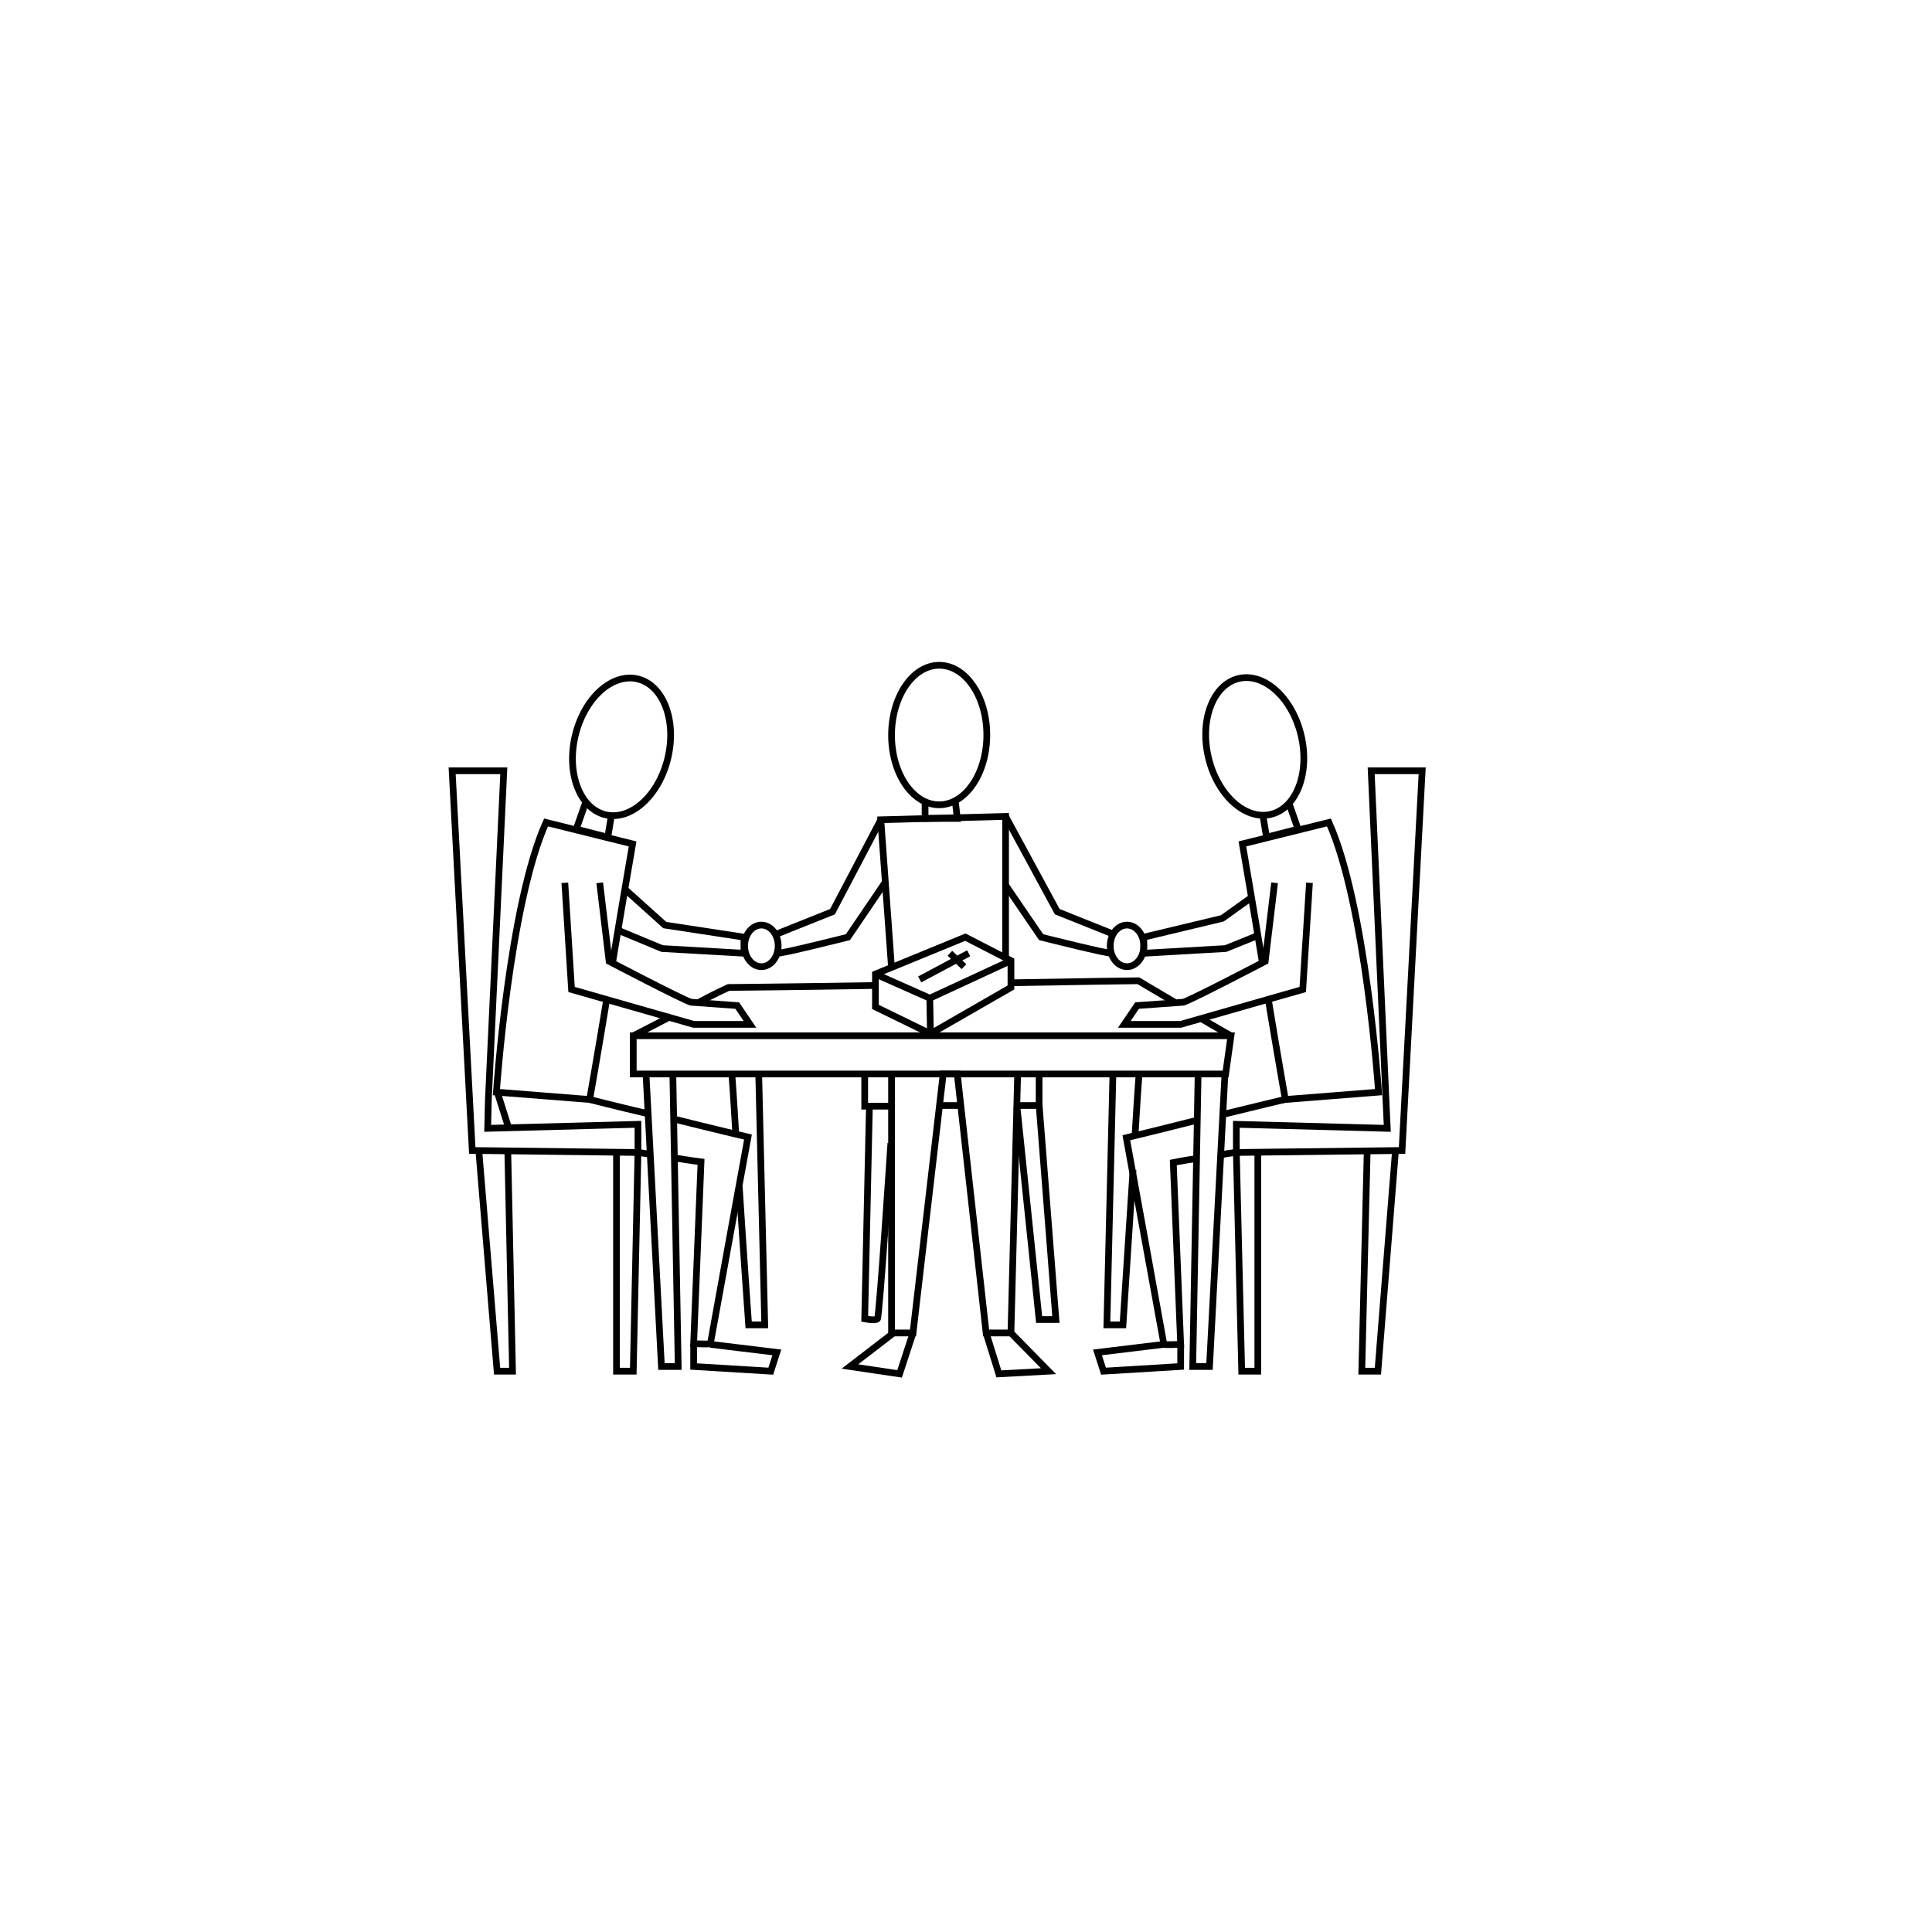 <?xml version="1.0" encoding="utf-8"?>
<!-- Generator: Adobe Illustrator 19.2.1, SVG Export Plug-In . SVG Version: 6.00 Build 0)  -->
<svg version="1.0" id="Layer_2" xmlns="http://www.w3.org/2000/svg" xmlns:xlink="http://www.w3.org/1999/xlink" x="0px" y="0px"
	 width="288px" height="288px" viewBox="0 0 288 288" enable-background="new 0 0 288 288" xml:space="preserve">
<polygon fill="none" stroke="#000000" stroke-miterlimit="10" points="94.4,160.1 182.7,160.1 183.5,154.4 94.4,154.4 "/>
<path fill="none" stroke="#000000" stroke-miterlimit="10" d="M94.4,154.4c0,0,2.6-1.3,5.6-2.9"/>
<path fill="none" stroke="#000000" stroke-miterlimit="10" d="M104.2,149.4c2.4-1.3,4.4-2.2,4.4-2.2s10.2-0.1,22.3-0.3"/>
<path fill="none" stroke="#000000" stroke-miterlimit="10" d="M150.7,146.5c10.6-0.2,19-0.3,19-0.3s2.5,1.5,5.4,3.2"/>
<path fill="none" stroke="#000000" stroke-miterlimit="10" d="M179,151.8c2.5,1.5,4.5,2.6,4.5,2.6"/>
<polyline fill="none" stroke="#000000" stroke-miterlimit="10" points="96.3,160.1 98.6,203.7 101.1,203.7 100.3,160.1 "/>
<path fill="none" stroke="#000000" stroke-miterlimit="10" d="M109.1,160.1c0,0,0.3,4,0.6,9.3"/>
<path fill="none" stroke="#000000" stroke-miterlimit="10" d="M110.2,176.9c0.6,9.5,1.4,20.6,1.4,20.6h2.4l-0.9-37.4"/>
<polyline fill="none" stroke="#000000" stroke-miterlimit="10" points="182.6,160.1 180.3,203.7 177.8,203.7 178.6,160.1 "/>
<path fill="none" stroke="#000000" stroke-miterlimit="10" d="M169.8,160.1c0,0-0.3,3.9-0.6,9.2"/>
<path fill="none" stroke="#000000" stroke-miterlimit="10" d="M168.9,174.4c-0.7,10.6-1.5,23.1-1.5,23.1h-2.4l0.9-37.4"/>
<polygon fill="none" stroke="#000000" stroke-miterlimit="10" points="130.5,150.1 130.5,145.2 143.9,139.7 150.7,143.2 
	150.7,147.2 138.7,154.1 "/>
<polyline fill="none" stroke="#000000" stroke-miterlimit="10" points="130.5,145.2 138.6,148.8 150.7,143.2 "/>
<line fill="none" stroke="#000000" stroke-miterlimit="10" x1="138.6" y1="148.8" x2="138.7" y2="154.1"/>
<line fill="none" stroke="#000000" stroke-miterlimit="10" x1="137.1" y1="146" x2="144.4" y2="142.1"/>
<line fill="none" stroke="#000000" stroke-miterlimit="10" x1="141.6" y1="142.1" x2="143.7" y2="144.1"/>
<ellipse transform="matrix(0.229 -0.974 0.974 0.229 -36.935 175.938)" fill="none" stroke="#000000" stroke-miterlimit="10" cx="92.5" cy="111.3" rx="10.4" ry="7.1"/>
<polyline fill="none" stroke="#000000" stroke-miterlimit="10" points="87.3,119.6 85.9,123.6 90.6,124.8 91.1,121.8 "/>
<path fill="none" stroke="#000000" stroke-miterlimit="10" d="M90.4,149.2c-1.3,7.9-2.5,14.7-2.5,14.7l-13.9-1.1
	c0,0,1.9-28,7.4-40.2l12.9,3.2c0,0-1.5,8.7-3,17.8"/>
<path fill="none" stroke="#000000" stroke-miterlimit="10" d="M89.4,131.6l1.4,11.7c0,0,10.9,5.7,12.2,6.1l6.9,0.5l1.9,2.8h-1.9
	h-6.5l-18.2-5.2l-1-15.9"/>
<path fill="none" stroke="#000000" stroke-miterlimit="10" d="M74.1,162.7c0,0,1.4,4.4,1.8,5.7"/>
<path fill="none" stroke="#000000" stroke-miterlimit="10" d="M95.3,171.8c0.5,0.1,1,0.2,1.6,0.2"/>
<path fill="none" stroke="#000000" stroke-miterlimit="10" d="M100.5,172.6c2.4,0.4,4,0.6,4,0.6l-1.1,27.1c0,0,2.5,0.1,2.5,0
	s5.6-30.8,5.6-30.8s-5.5-1.3-11.1-2.7"/>
<path fill="none" stroke="#000000" stroke-miterlimit="10" d="M96.5,166c-4.7-1.1-8.6-2.1-8.6-2.1"/>
<polyline fill="none" stroke="#000000" stroke-miterlimit="10" points="103.4,200.4 103.4,203.7 114.9,204.4 115.8,201.6 
	105.9,200.4 "/>
<polygon fill="none" stroke="#000000" stroke-miterlimit="10" points="72.8,163.9 75.1,114.9 67.4,114.9 70.4,171.5 95.1,171.8 
	95.1,167.6 72.7,168.2 "/>
<polyline fill="none" stroke="#000000" stroke-miterlimit="10" points="71.4,171.8 74.1,204.4 76.4,204.4 75.7,171.8 "/>
<polyline fill="none" stroke="#000000" stroke-miterlimit="10" points="91.9,171.8 91.9,204.4 94.4,204.4 95.1,171.8 "/>
<polyline fill="none" stroke="#000000" stroke-miterlimit="10" points="93.2,132.6 99.1,137.9 110.9,139.7 110.9,142.1 98.7,141.4 
	92.2,138.7 "/>
<ellipse fill="none" stroke="#000000" stroke-miterlimit="10" cx="113.5" cy="141" rx="2.5" ry="3.1"/>
<ellipse transform="matrix(0.974 -0.229 0.229 0.974 -20.484 45.663)" fill="none" stroke="#000000" stroke-miterlimit="10" cx="186.9" cy="111.3" rx="7.1" ry="10.4"/>
<polyline fill="none" stroke="#000000" stroke-miterlimit="10" points="192.1,119.6 193.5,123.6 188.8,124.8 188.3,121.8 "/>
<path fill="none" stroke="#000000" stroke-miterlimit="10" d="M189.1,149.2c1.3,7.9,2.5,14.7,2.5,14.7l13.9-1.1c0,0-1.9-28-7.4-40.2
	l-12.9,3.2c0,0,1.5,8.7,3,17.8"/>
<path fill="none" stroke="#000000" stroke-miterlimit="10" d="M190,131.6l-1.4,11.7c0,0-10.9,5.7-12.2,6.1l-6.9,0.5l-1.9,2.8h1.9
	h6.5l18.2-5.2l1-15.9"/>
<path fill="none" stroke="#000000" stroke-miterlimit="10" d="M184.1,171.8c-0.8,0.1-1.5,0.2-2.2,0.4"/>
<path fill="none" stroke="#000000" stroke-miterlimit="10" d="M178.4,172.7c-2.1,0.3-3.5,0.6-3.5,0.6l1.1,27.1c0,0-2.5,0.1-2.5,0
	s-5.6-30.8-5.6-30.8s5-1.2,10.5-2.6"/>
<path fill="none" stroke="#000000" stroke-miterlimit="10" d="M182.4,166.1c4.9-1.2,9.1-2.2,9.1-2.2"/>
<polyline fill="none" stroke="#000000" stroke-miterlimit="10" points="176,200.4 176,203.7 164.5,204.4 163.6,201.6 173.5,200.4 
	"/>
<polygon fill="none" stroke="#000000" stroke-miterlimit="10" points="206.6,163.9 204.4,114.9 212,114.9 209,171.5 184.3,171.8 
	184.3,167.6 206.8,168.2 "/>
<polyline fill="none" stroke="#000000" stroke-miterlimit="10" points="208,171.8 205.4,204.4 203,204.4 203.8,171.8 "/>
<polyline fill="none" stroke="#000000" stroke-miterlimit="10" points="187.5,171.8 187.5,204.4 185.1,204.4 184.3,171.8 "/>
<path fill="none" stroke="#000000" stroke-miterlimit="10" d="M186.4,133.9c-1.8,1.3-4.2,3-4.2,3l-11.7,2.8v2.4l12.2-0.7
	c0,0,2.7-1.1,4.7-1.9"/>
<ellipse fill="none" stroke="#000000" stroke-miterlimit="10" cx="168" cy="141" rx="2.5" ry="3.1"/>
<ellipse transform="matrix(1.816051e-03 -1 1 1.816051e-03 30.248 249.374)" fill="none" stroke="#000000" stroke-miterlimit="10" cx="140" cy="109.5" rx="10.4" ry="7.1"/>
<polyline fill="none" stroke="#000000" stroke-miterlimit="10" points="137.9,119.6 137.9,122 142.7,122 142.4,119.4 "/>
<polyline fill="none" stroke="#000000" stroke-miterlimit="10" points="149.9,142.8 149.9,121.7 131.3,122.2 132.9,144.3 "/>
<polyline fill="none" stroke="#000000" stroke-miterlimit="10" points="131.3,122.2 124.1,135.9 115.6,139.3 "/>
<path fill="none" stroke="#000000" stroke-miterlimit="10" d="M115.8,142.1c0.3,0.2,10.6-2.4,10.6-2.4l5.5-8.1"/>
<polyline fill="none" stroke="#000000" stroke-miterlimit="10" points="149.9,121.7 157.6,135.9 166.1,139.3 "/>
<path fill="none" stroke="#000000" stroke-miterlimit="10" d="M165.8,142.1c-0.3,0.2-10.6-2.4-10.6-2.4l-5.4-7.9"/>
<polyline fill="none" stroke="#000000" stroke-miterlimit="10" points="132.9,160.1 132.9,198.7 136.1,198.7 140.6,160.1 
	142.7,160.1 147,198.7 150.7,198.7 151.7,160.1 "/>
<polyline fill="none" stroke="#000000" stroke-miterlimit="10" points="133.2,198.7 126.7,203.7 134.1,204.8 136.1,198.7 "/>
<polyline fill="none" stroke="#000000" stroke-miterlimit="10" points="147,198.7 148.9,204.8 156.3,204.4 150.7,198.7 "/>
<path fill="none" stroke="#000000" stroke-miterlimit="10" d="M128.9,160.1v4.8c0,0,1.6,0,4,0"/>
<path fill="none" stroke="#000000" stroke-miterlimit="10" d="M140.3,164.8c1,0,2,0,3,0"/>
<path fill="none" stroke="#000000" stroke-miterlimit="10" d="M151.8,164.8c1.9,0,3.1,0,3.1,0v-4.7"/>
<path fill="none" stroke="#000000" stroke-miterlimit="10" d="M129.6,165l-0.7,31.6c0,0,1.6,0.3,1.9,0c0.3-0.3,2-26.2,2-26.2"/>
<polyline fill="none" stroke="#000000" stroke-miterlimit="10" points="154.9,164.7 157.4,196.7 154.9,196.7 151.6,165 "/>
</svg>
